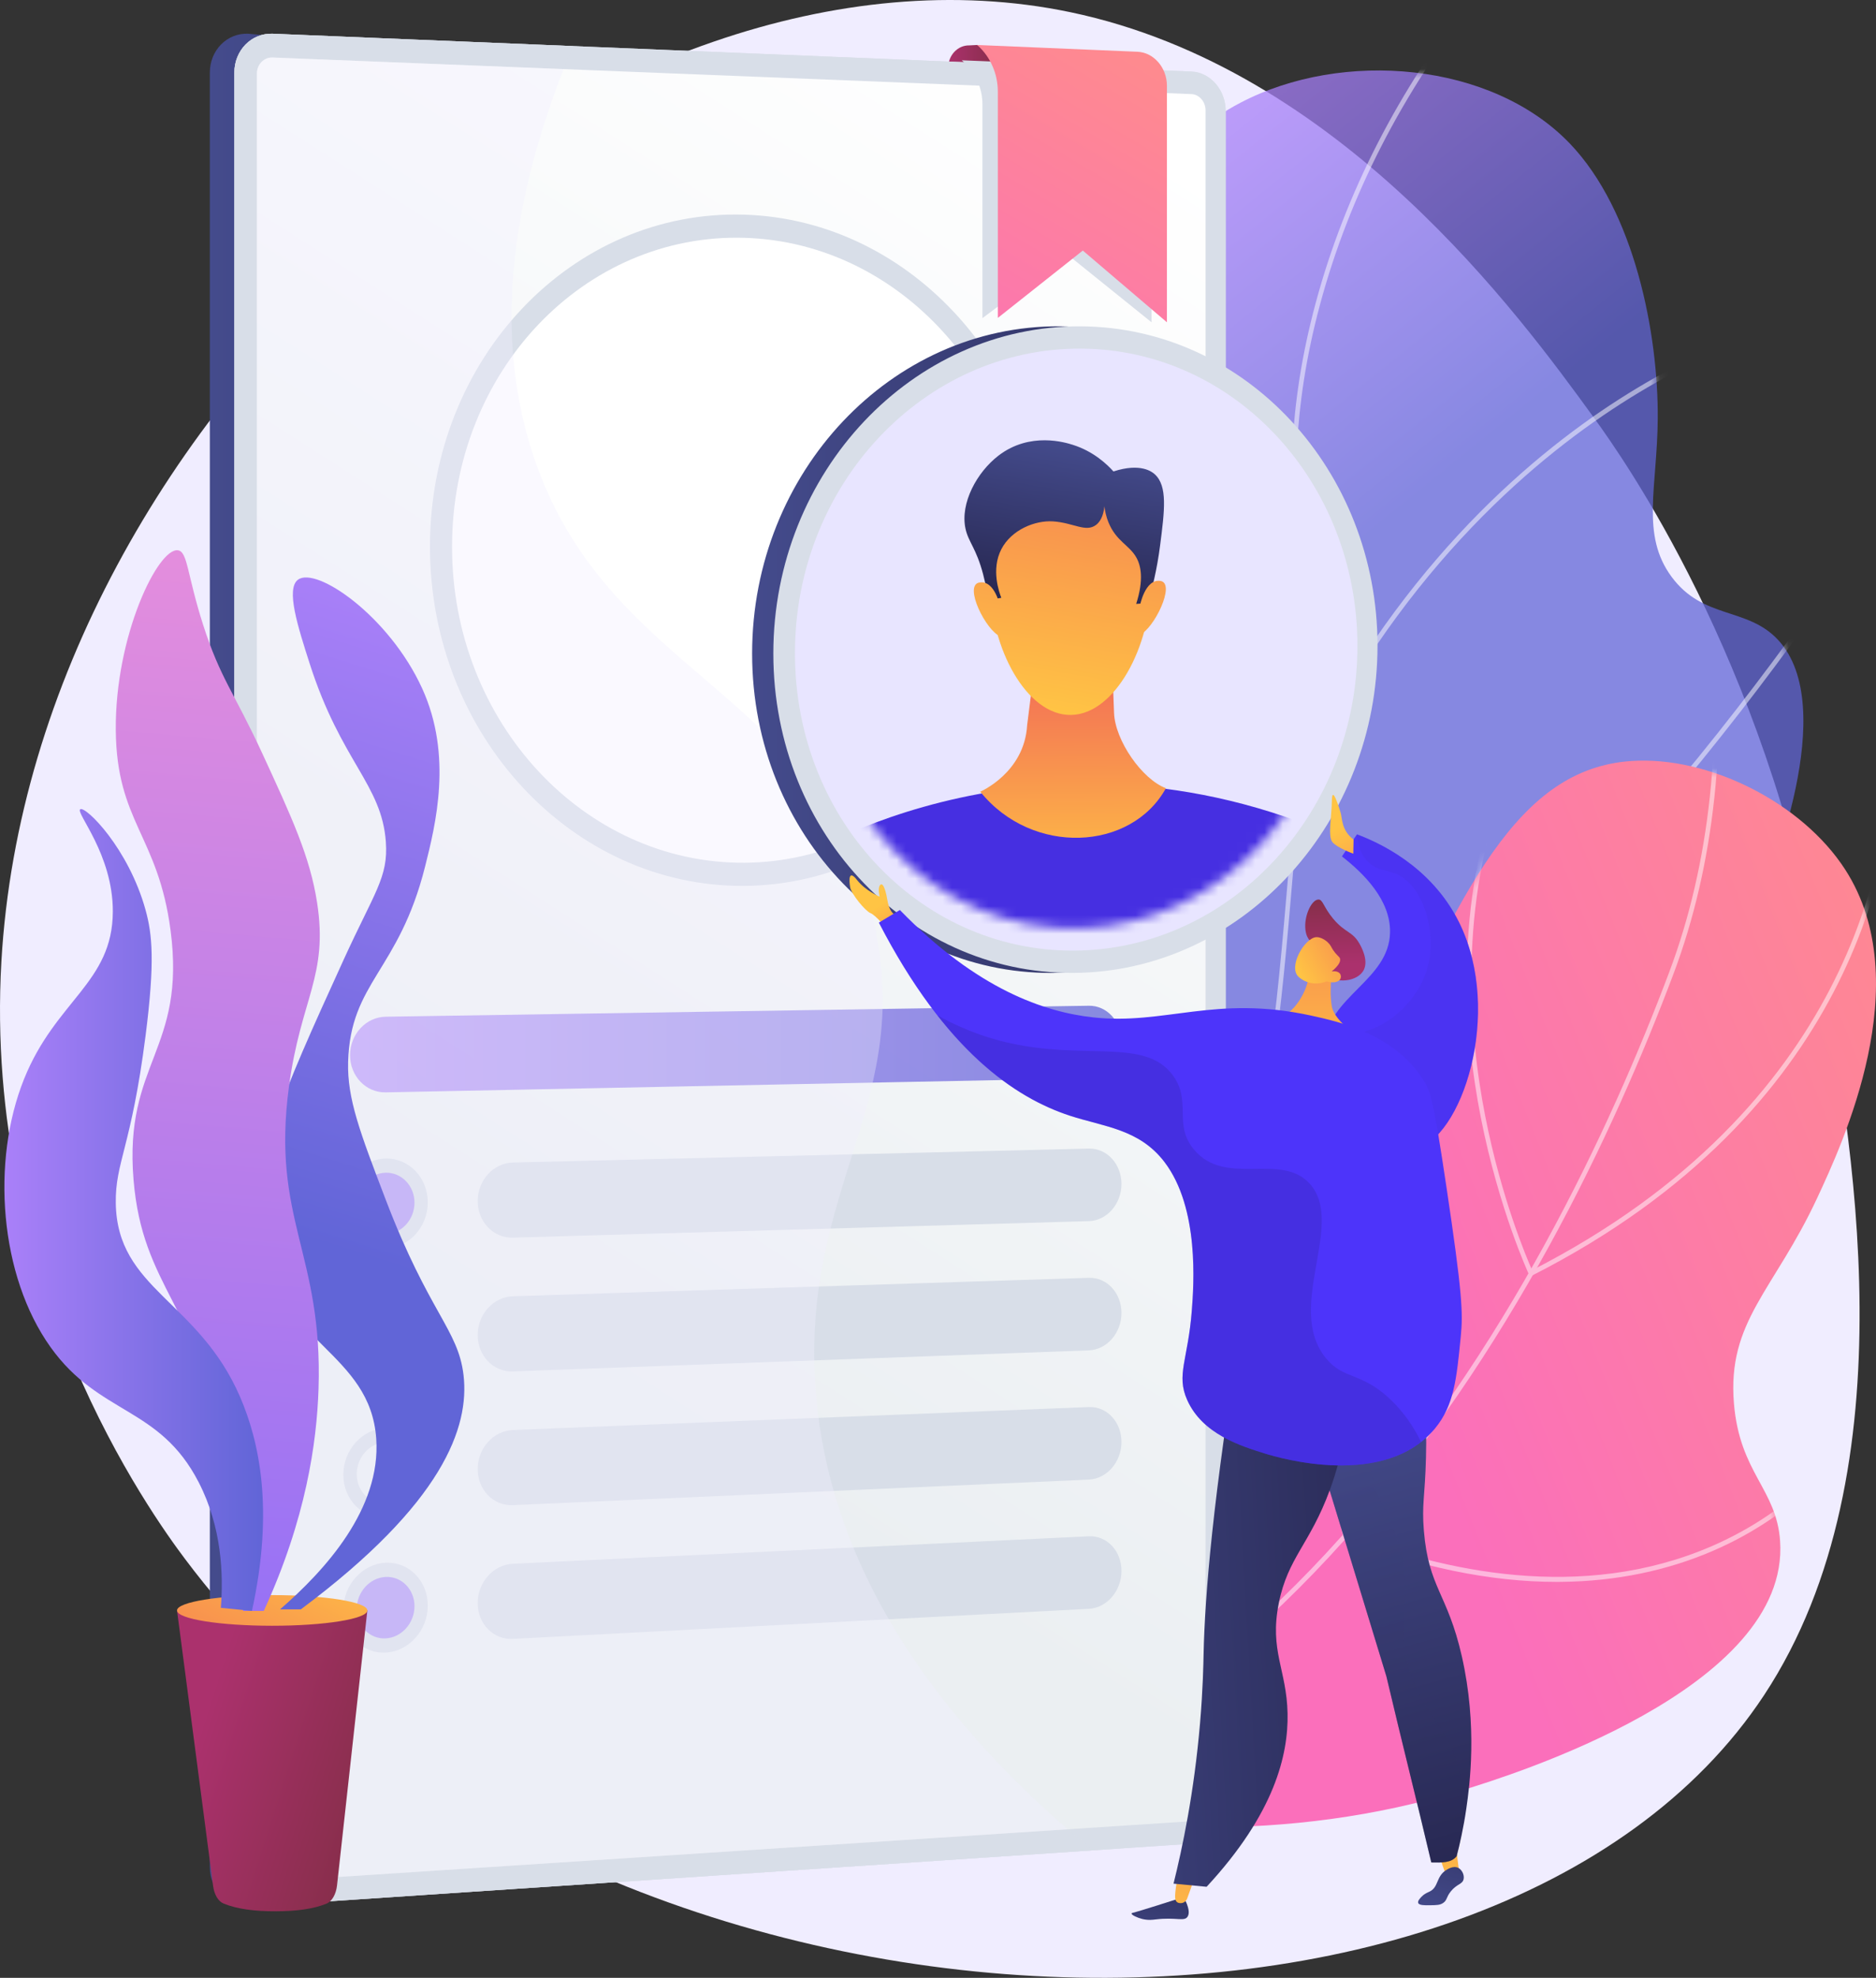 <svg width="204" height="215" viewBox="0 0 204 215" fill="none" xmlns="http://www.w3.org/2000/svg">
<rect x="0" y="0" width="204" height="215" fill="#333333" stroke="none"/>
<path d="M197.928 104.79C201.27 122.924 208.043 159.676 191.835 184.262C162.421 228.883 62.386 225.739 20.131 169.481C16.478 164.617 -1.847 139.246 0.152 104.505C3.62 44.246 66.222 -9.165 116.392 1.325C145.754 7.464 165.27 34.323 173.304 45.38C176.615 49.937 191.779 71.42 197.928 104.79Z" fill="#F0EDFF"/>
<path opacity="0.74" d="M70.139 176.603C79.731 170.006 92.8 158.834 100.822 141.127C111.341 117.903 103.936 103.843 111.883 62.722C116.909 36.722 120.666 18.631 134.862 11.181C145.988 5.343 162.192 6.739 170.693 15.588C177.762 22.946 180.333 36.318 180.266 45.515C180.211 53.011 178.4 58.13 181.769 62.699C185.213 67.369 190.005 65.957 193.352 69.562C200.139 76.872 192.391 95.56 191.139 98.581C177.21 132.18 142.414 150.198 127.146 157.866C114.522 164.207 95.292 172.216 70.139 176.603Z" fill="url(#paint0_linear_25_889)"/>
<mask id="mask0_25_889" style="mask-type:luminance" maskUnits="userSpaceOnUse" x="70" y="7" width="127" height="170">
<path d="M70.139 176.603C79.731 170.006 92.8 158.834 100.822 141.127C111.341 117.903 103.936 103.843 111.883 62.722C116.909 36.722 120.666 18.631 134.862 11.181C145.988 5.343 162.192 6.739 170.693 15.588C177.762 22.946 180.333 36.318 180.266 45.515C180.211 53.011 178.4 58.13 181.769 62.699C185.213 67.369 190.005 65.957 193.352 69.562C200.139 76.872 192.391 95.56 191.139 98.581C177.21 132.18 142.414 150.198 127.146 157.866C114.522 164.207 95.292 172.216 70.139 176.603Z" fill="white"/>
</mask>
<g mask="url(#mask0_25_889)">
<g opacity="0.5">
<path d="M59.62 181.261L59.526 180.748C74.799 177.664 88.255 173.119 99.521 167.237C116.142 158.559 127.484 147.191 133.232 133.446C137.732 122.683 138.74 110.874 140.134 94.531C141.247 81.485 140.912 72.135 140.617 63.886C140.231 53.119 139.927 44.614 143.07 32.936C146.26 21.083 152.057 9.78 160.3 -0.66L160.684 -0.327C152.485 10.056 146.72 21.295 143.55 33.078C140.428 44.677 140.731 53.145 141.115 63.867C141.411 72.131 141.746 81.499 140.63 94.577C139.285 110.353 138.222 122.814 133.688 133.656C127.893 147.515 116.472 158.971 99.743 167.704C88.437 173.607 74.938 178.168 59.62 181.261Z" fill="white"/>
<path d="M141.088 85.225L140.853 85.063C140.778 85.011 133.259 79.74 126.576 69.469C122.65 63.437 119.772 56.883 118.023 49.989C115.837 41.373 115.417 32.201 116.775 22.727L117.268 22.805C115.921 32.203 116.336 41.299 118.502 49.842C120.234 56.676 123.085 63.175 126.976 69.157C132.947 78.338 139.583 83.489 140.896 84.459C151.466 62.38 165.827 49.96 176.032 43.421C187.141 36.304 195.872 34.424 195.959 34.406L196.056 34.918C195.97 34.936 187.309 36.804 176.272 43.88C166.087 50.41 151.738 62.837 141.214 84.961L141.088 85.225Z" fill="white"/>
<path d="M137.234 120.405L137.159 120.232C137.099 120.094 131.075 106.293 122.449 93.696C113.855 81.144 90.215 73.013 89.977 72.933L90.13 72.436C90.37 72.517 114.166 80.702 122.854 93.391C130.984 105.264 136.809 118.2 137.537 119.843C151.505 118.061 168.329 101.517 180.005 87.919C192.73 73.1 202.249 58.488 202.343 58.343L202.756 58.636C202.661 58.782 193.123 73.423 180.376 88.269C172.885 96.992 165.767 104.081 159.22 109.337C151.014 115.924 143.678 119.641 137.414 120.384L137.234 120.405Z" fill="white"/>
<path d="M108.54 165.371C106.29 165.371 105.023 165.303 104.983 165.301L104.487 165.273L104.805 164.873C109.476 159.005 111.929 152.427 112.094 145.322C112.227 139.629 110.902 133.581 108.155 127.348C103.468 116.71 96.168 109.125 96.095 109.05L96.445 108.677C96.518 108.753 103.875 116.395 108.602 127.116C111.384 133.424 112.726 139.551 112.593 145.327C112.43 152.392 110.046 158.941 105.508 164.801C107.982 164.89 119.418 165.12 134.342 162.551C149.856 159.881 172.422 153.554 191.817 138.576L229.449 109.515L229.745 109.936L192.113 138.997C172.634 154.039 149.982 160.39 134.41 163.069C122.871 165.054 113.408 165.371 108.54 165.371Z" fill="white"/>
</g>
</g>
<path d="M105.965 195.863C120.673 199.022 139.786 200.543 159.173 194.558C164.12 193.031 194.683 183.595 193.571 167.51C193.179 161.844 189.188 160.138 188.553 152.574C187.8 143.611 192.922 140.269 197.591 130.256C200.376 124.281 208.528 106.795 200.673 94.56C195.98 87.249 185.783 82.144 177.373 82.725C165.037 83.578 158.963 96.499 149.002 118.572C140.172 138.139 140.926 143.545 134.362 157.503C129.49 167.862 121.127 181.783 105.965 195.863Z" fill="url(#paint1_linear_25_889)"/>
<mask id="mask1_25_889" style="mask-type:luminance" maskUnits="userSpaceOnUse" x="105" y="82" width="99" height="117">
<path d="M105.965 195.863C120.673 199.022 139.786 200.543 159.173 194.558C164.12 193.031 194.683 183.595 193.571 167.51C193.179 161.844 189.188 160.138 188.553 152.574C187.8 143.611 192.922 140.269 197.591 130.256C200.376 124.281 208.528 106.795 200.673 94.56C195.98 87.249 185.783 82.144 177.373 82.725C165.037 83.578 158.963 96.499 149.002 118.572C140.172 138.139 140.926 143.545 134.362 157.503C129.49 167.862 121.127 181.783 105.965 195.863Z" fill="white"/>
</mask>
<g mask="url(#mask1_25_889)">
<g opacity="0.5">
<path d="M83.069 199.254C69.421 199.254 55.674 195.497 42.12 188.053L42.352 187.59C57.734 196.039 73.362 199.713 88.802 198.509C109.373 196.904 128.55 186.335 145.799 167.092C163.766 147.051 175.141 122.624 181.519 105.662C185.941 93.903 187.41 80.179 185.886 64.869L186.382 64.815C187.915 80.209 186.435 94.016 181.983 105.853C175.589 122.858 164.183 147.348 146.163 167.45C128.825 186.79 109.538 197.415 88.839 199.03C86.918 199.179 84.995 199.254 83.069 199.254Z" fill="white"/>
<path d="M166.371 138.775L166.262 138.541C166.229 138.472 162.995 131.494 161.021 121.449C159.198 112.172 158.105 98.301 163.249 84.9L163.711 85.095C158.616 98.37 159.7 112.126 161.507 121.329C163.265 130.285 166.03 136.783 166.603 138.076C201.419 120.282 205.133 92.453 205.442 84.333C205.451 84.101 205.455 84.005 205.464 83.949L205.956 84.031C205.952 84.064 205.946 84.205 205.941 84.354C205.628 92.565 201.867 120.746 166.594 138.661L166.371 138.775Z" fill="white"/>
<path d="M169.275 171.958C162.051 171.958 154.29 170.351 146.193 167.18L146.07 167.131L146.038 166.997C145.984 166.766 140.707 143.522 146.798 114.648L152.947 85.501L153.434 85.613L147.285 114.761C141.459 142.38 146.071 164.805 146.493 166.739C156.787 170.752 171.979 174.212 186.144 168.072C194.634 164.392 198.767 158.934 198.808 158.88L199.201 159.201C199.159 159.257 194.944 164.823 186.334 168.555C181.283 170.744 175.726 171.888 169.817 171.954C169.637 171.957 169.456 171.958 169.275 171.958Z" fill="white"/>
</g>
</g>
<path d="M125.876 12.274L26.981 3.667C24.684 3.572 22.818 5.465 22.818 7.895V202.966C22.818 205.395 24.684 207.241 26.981 207.087L126.898 200.42C128.954 200.283 130.616 198.315 130.616 196.024V12.081C130.616 9.79 127.931 12.359 125.876 12.274Z" fill="url(#paint2_linear_25_889)"/>
<path d="M103.112 7.358C103.112 6.002 104.143 4.91 105.399 4.935L106.256 4.89L110.365 6.555V8.077L103.112 7.358Z" fill="url(#paint3_linear_25_889)"/>
<path d="M129.565 7.78L29.648 3.667C27.351 3.573 25.484 5.465 25.484 7.895V202.966C25.484 205.396 27.351 207.241 29.648 207.088L129.565 200.421C131.62 200.283 133.283 198.315 133.283 196.024V12.081C133.283 9.79 131.62 7.864 129.565 7.78Z" fill="#D8DEE8"/>
<g opacity="0.3">
<path d="M88.699 151.139C87.001 128.913 99.731 119.721 94.879 99.594C88.877 74.701 65.76 73.606 57.873 49.144C54.85 39.765 53.655 25.595 62.308 5.011L29.648 3.667C27.351 3.572 25.484 5.465 25.484 7.895V202.966C25.484 205.395 27.351 207.241 29.648 207.087L118.792 201.139C96.193 182.476 89.742 164.798 88.699 151.139Z" fill="#D8DEE8"/>
</g>
<path d="M129.565 10.229L29.648 6.253C28.706 6.216 27.939 6.995 27.939 7.99V202.808C27.939 203.803 28.706 204.563 29.648 204.501L129.565 197.971C130.408 197.916 131.094 197.106 131.094 196.165V11.996C131.094 11.055 130.408 10.262 129.565 10.229Z" fill="url(#paint4_linear_25_889)"/>
<path d="M80.966 96.299C62.259 96.453 46.756 79.909 46.756 59.418C46.756 38.927 62.259 22.745 80.966 23.336C99.299 23.916 113.946 40.45 113.946 60.204C113.946 79.958 99.299 96.149 80.966 96.299Z" fill="#D8DEE8"/>
<path d="M111.709 60.178C111.709 78.622 98.073 93.667 80.966 93.784C63.533 93.903 49.156 78.53 49.156 59.446C49.156 40.362 63.533 25.326 80.966 25.852C98.073 26.369 111.709 41.733 111.709 60.178Z" fill="white"/>
<path opacity="0.74" d="M118.402 109.328L41.937 110.521C39.8 110.555 38.064 112.426 38.064 114.702C38.064 116.977 39.8 118.787 41.937 118.744L118.402 117.214C120.364 117.175 121.951 115.381 121.951 113.208C121.951 111.034 120.364 109.297 118.402 109.328Z" fill="url(#paint5_linear_25_889)"/>
<path d="M118.402 124.855L55.763 126.374C53.657 126.425 51.947 128.297 51.947 130.556C51.947 132.814 53.657 134.596 55.763 134.536L118.402 132.742C120.364 132.685 121.951 130.878 121.951 128.704C121.951 126.531 120.364 124.807 118.402 124.855Z" fill="#D8DEE8"/>
<path d="M41.972 134.931L41.902 134.933C39.784 134.993 38.064 133.279 38.064 131.104V130.742C38.064 128.567 39.784 126.762 41.902 126.71L41.972 126.709C44.085 126.657 45.794 128.372 45.794 130.539V130.898C45.794 133.065 44.085 134.87 41.972 134.931Z" fill="#B19AF3"/>
<path d="M41.937 135.703C39.403 135.776 37.336 133.641 37.336 130.942C37.336 128.244 39.403 125.999 41.937 125.938C44.464 125.878 46.516 128.014 46.516 130.699C46.516 133.385 44.464 135.629 41.937 135.703ZM41.937 127.48C40.204 127.523 38.791 129.059 38.791 130.904C38.791 132.749 40.204 134.21 41.937 134.161C43.667 134.112 45.072 132.576 45.072 130.738C45.072 128.899 43.667 127.438 41.937 127.48Z" fill="#D8DEE8"/>
<path d="M118.402 138.903L55.763 140.912C53.657 140.98 51.947 142.865 51.947 145.124C51.947 147.382 53.657 149.151 55.763 149.074L118.402 146.79C120.364 146.718 121.951 144.898 121.951 142.725C121.951 140.551 120.364 138.84 118.402 138.903Z" fill="#D8DEE8"/>
<path d="M41.972 149.577L41.902 149.579C39.784 149.656 38.064 147.956 38.064 145.78V145.419C38.064 143.243 39.784 141.425 41.902 141.357L41.972 141.354C44.085 141.287 45.794 142.988 45.794 145.155V145.514C45.794 147.681 44.085 149.5 41.972 149.577Z" fill="#B19AF3"/>
<path d="M41.937 150.349C39.403 150.442 37.336 148.323 37.336 145.624C37.336 142.926 39.403 140.665 41.937 140.585C44.464 140.505 46.516 142.624 46.516 145.31C46.516 147.995 44.464 150.256 41.937 150.349ZM41.937 142.126C40.204 142.183 38.791 143.73 38.791 145.574C38.791 147.419 40.204 148.87 41.937 148.807C43.667 148.745 45.072 147.198 45.072 145.359C45.072 143.52 43.667 142.07 41.937 142.126Z" fill="#D8DEE8"/>
<path d="M118.402 152.951L55.763 155.45C53.657 155.534 51.947 157.433 51.947 159.692C51.947 161.95 53.657 163.705 55.763 163.612L118.402 160.838C120.364 160.751 121.951 158.919 121.951 156.745C121.951 154.572 120.364 152.873 118.402 152.951Z" fill="#D8DEE8"/>
<path d="M41.937 164.995C39.403 165.108 37.336 163.005 37.336 160.307C37.336 157.608 39.403 155.331 41.937 155.231C44.464 155.131 46.516 157.235 46.516 159.92C46.516 162.606 44.464 164.882 41.937 164.995ZM41.937 156.773C40.204 156.842 38.791 158.4 38.791 160.245C38.791 162.09 40.204 163.529 41.937 163.453C43.667 163.377 45.072 161.82 45.072 159.981C45.072 158.142 43.667 156.703 41.937 156.773Z" fill="#D8DEE8"/>
<path d="M118.402 167L55.763 169.988C53.657 170.089 51.947 172.001 51.947 174.26C51.947 176.518 53.657 178.26 55.763 178.15L118.402 174.886C120.364 174.784 121.951 172.94 121.951 170.766C121.951 168.593 120.364 166.906 118.402 167Z" fill="#D8DEE8"/>
<path d="M41.972 178.868L41.902 178.872C39.784 178.983 38.064 177.309 38.064 175.133V174.772C38.064 172.596 39.784 170.751 41.902 170.65L41.972 170.646C44.085 170.545 45.794 172.22 45.794 174.387V174.747C45.794 176.913 44.085 178.758 41.972 178.868Z" fill="#B19AF3"/>
<path d="M41.937 179.641C39.403 179.774 37.336 177.687 37.336 174.989C37.336 172.29 39.403 169.997 41.937 169.877C44.464 169.758 46.516 171.845 46.516 174.531C46.516 177.216 44.464 179.508 41.937 179.641ZM41.937 171.419C40.204 171.502 38.791 173.071 38.791 174.916C38.791 176.761 40.204 178.189 41.937 178.099C43.667 178.01 45.072 176.441 45.072 174.603C45.072 172.764 43.667 171.335 41.937 171.419Z" fill="#D8DEE8"/>
<mask id="mask2_25_889" style="mask-type:luminance" maskUnits="userSpaceOnUse" x="51" y="28" width="59" height="64">
<path d="M109.468 60.151C109.468 77.251 96.817 91.181 80.966 91.268C64.836 91.355 51.55 77.121 51.55 59.474C51.55 41.826 64.836 27.903 80.966 28.368C96.817 28.826 109.468 43.052 109.468 60.151Z" fill="white"/>
</mask>
<g mask="url(#mask2_25_889)">
<path d="M87.532 38.551C87.79 36.726 91.34 35.399 94.347 35.651C102.575 36.341 111.279 49.23 109.137 57.697C107.26 65.115 97.79 66.302 98.067 72.236C98.277 76.747 103.901 79.048 103.223 80.525C102.512 82.078 95.376 81.567 91.547 76.727C87.931 72.157 88.765 65.627 89.048 63.406C90.238 54.086 95.886 51.209 94.347 46.286C92.936 41.773 87.19 40.963 87.532 38.551Z" fill="url(#paint6_linear_25_889)"/>
<path d="M49.156 82.765C49.156 82.765 77.1 65.094 111.709 82.715C111.709 82.715 107.297 97.846 80.966 98.842C53.856 99.867 49.156 82.765 49.156 82.765Z" fill="url(#paint7_linear_25_889)"/>
<path d="M76.01 59.76L74.962 68.198C74.604 71.078 72.771 73.486 70.221 74.419L61.702 77.537C61.702 77.537 78.01 86.037 98.631 77.53L89.227 73.987C86.559 72.901 84.74 70.169 84.624 67.063L84.355 59.858L76.01 59.76Z" fill="url(#paint8_linear_25_889)"/>
<path d="M77.11 65.472C72.825 64.228 70.529 60.436 69.168 58.187C66.886 54.418 63.737 46.616 66.701 42.182C68.017 40.214 69.093 41.078 76.993 37.357C81.637 35.17 82.23 34.414 83.946 34.635C88.793 35.257 91.612 42.274 91.99 43.217C92.488 44.457 95.341 51.563 91.761 58.219C88.891 63.557 82.705 67.096 77.11 65.472Z" fill="url(#paint9_linear_25_889)"/>
<path d="M88.728 52.458C88.728 59.584 84.761 67.209 79.844 67.171C74.9 67.133 70.872 59.372 70.872 52.176C70.872 44.981 74.9 41.133 79.844 41.241C84.761 41.348 88.728 45.332 88.728 52.458Z" fill="url(#paint10_linear_25_889)"/>
<path d="M70.574 56.813C71.427 56.774 70.196 49.286 73.498 47.252C75.69 45.902 79.494 47.199 81.634 49.666C85.007 53.555 83.12 59.068 85.675 60.276C87.298 61.042 89.464 59.479 90.502 58.329C93.743 54.737 93.301 47.05 89.47 42.664C86.416 39.168 82.272 38.981 81.287 38.969C75.648 38.902 70.472 43.363 69.285 48.694C68.373 52.79 69.944 56.842 70.574 56.813Z" fill="url(#paint11_linear_25_889)"/>
</g>
<path opacity="0.35" d="M88.699 151.139C87.001 128.913 99.731 119.721 94.879 99.594C88.877 74.701 65.759 73.606 57.873 49.144C54.975 40.152 53.757 26.755 61.292 7.512L29.648 6.253C28.706 6.216 27.939 6.995 27.939 7.99V202.808C27.939 203.803 28.706 204.563 29.648 204.501L116.097 198.851C95.67 181.023 89.699 164.233 88.699 151.139Z" fill="white"/>
<path d="M129.565 7.78L29.648 3.667C27.351 3.573 25.484 5.465 25.484 7.895V202.966C25.484 205.396 27.351 207.241 29.648 207.088L129.565 200.421C131.62 200.283 133.283 198.315 133.283 196.024V12.081C133.283 9.79 131.62 7.864 129.565 7.78Z" fill="#D8DEE8"/>
<g opacity="0.3">
<path d="M88.699 151.139C87.001 128.913 99.731 119.721 94.879 99.594C88.877 74.701 65.76 73.606 57.873 49.144C54.85 39.765 53.655 25.595 62.308 5.011L29.648 3.667C27.351 3.572 25.484 5.465 25.484 7.895V202.966C25.484 205.395 27.351 207.241 29.648 207.087L118.792 201.139C96.193 182.476 89.742 164.798 88.699 151.139Z" fill="#D8DEE8"/>
</g>
<path d="M129.565 10.229L29.648 6.253C28.706 6.216 27.939 6.995 27.939 7.99V202.808C27.939 203.803 28.706 204.563 29.648 204.501L129.565 197.971C130.408 197.916 131.094 197.106 131.094 196.165V11.996C131.094 11.055 130.408 10.262 129.565 10.229Z" fill="url(#paint12_linear_25_889)"/>
<path d="M80.966 96.299C62.259 96.453 46.756 79.909 46.756 59.418C46.756 38.927 62.259 22.745 80.966 23.336C99.299 23.916 113.946 40.45 113.946 60.204C113.946 79.958 99.299 96.149 80.966 96.299Z" fill="#D8DEE8"/>
<path d="M111.709 60.178C111.709 78.622 98.073 93.667 80.966 93.784C63.533 93.903 49.156 78.53 49.156 59.446C49.156 40.362 63.533 25.326 80.966 25.852C98.073 26.369 111.709 41.733 111.709 60.178Z" fill="white"/>
<path opacity="0.74" d="M118.402 109.328L41.937 110.521C39.8 110.555 38.064 112.426 38.064 114.702C38.064 116.977 39.8 118.787 41.937 118.744L118.402 117.214C120.364 117.175 121.951 115.381 121.951 113.208C121.951 111.034 120.364 109.297 118.402 109.328Z" fill="url(#paint13_linear_25_889)"/>
<path d="M118.402 124.855L55.763 126.374C53.657 126.425 51.947 128.297 51.947 130.556C51.947 132.814 53.657 134.596 55.763 134.536L118.402 132.742C120.364 132.685 121.951 130.878 121.951 128.704C121.951 126.531 120.364 124.807 118.402 124.855Z" fill="#D8DEE8"/>
<path d="M41.972 134.931L41.902 134.933C39.784 134.993 38.064 133.279 38.064 131.104V130.742C38.064 128.567 39.784 126.762 41.902 126.71L41.972 126.709C44.085 126.657 45.794 128.372 45.794 130.539V130.898C45.794 133.065 44.085 134.87 41.972 134.931Z" fill="#B19AF3"/>
<path d="M41.937 135.703C39.403 135.776 37.336 133.641 37.336 130.942C37.336 128.244 39.403 125.999 41.937 125.938C44.464 125.878 46.516 128.014 46.516 130.699C46.516 133.385 44.464 135.629 41.937 135.703ZM41.937 127.48C40.204 127.523 38.791 129.059 38.791 130.904C38.791 132.749 40.204 134.21 41.937 134.161C43.667 134.112 45.072 132.576 45.072 130.738C45.072 128.899 43.667 127.438 41.937 127.48Z" fill="#D8DEE8"/>
<path d="M118.402 138.903L55.763 140.912C53.657 140.98 51.947 142.865 51.947 145.124C51.947 147.382 53.657 149.151 55.763 149.074L118.402 146.79C120.364 146.718 121.951 144.898 121.951 142.725C121.951 140.551 120.364 138.84 118.402 138.903Z" fill="#D8DEE8"/>
<path d="M41.972 149.577L41.902 149.579C39.784 149.656 38.064 147.956 38.064 145.78V145.419C38.064 143.243 39.784 141.425 41.902 141.357L41.972 141.354C44.085 141.287 45.794 142.988 45.794 145.155V145.514C45.794 147.681 44.085 149.5 41.972 149.577Z" fill="#B19AF3"/>
<path d="M41.937 150.349C39.403 150.442 37.336 148.323 37.336 145.624C37.336 142.926 39.403 140.665 41.937 140.585C44.464 140.505 46.516 142.624 46.516 145.31C46.516 147.995 44.464 150.256 41.937 150.349ZM41.937 142.126C40.204 142.183 38.791 143.73 38.791 145.574C38.791 147.419 40.204 148.87 41.937 148.807C43.667 148.745 45.072 147.198 45.072 145.359C45.072 143.52 43.667 142.07 41.937 142.126Z" fill="#D8DEE8"/>
<path d="M118.402 152.951L55.763 155.45C53.657 155.534 51.947 157.433 51.947 159.692C51.947 161.95 53.657 163.705 55.763 163.612L118.402 160.838C120.364 160.751 121.951 158.919 121.951 156.745C121.951 154.572 120.364 152.873 118.402 152.951Z" fill="#D8DEE8"/>
<path d="M41.937 164.995C39.403 165.108 37.336 163.005 37.336 160.307C37.336 157.608 39.403 155.331 41.937 155.231C44.464 155.131 46.516 157.235 46.516 159.92C46.516 162.606 44.464 164.882 41.937 164.995ZM41.937 156.773C40.204 156.842 38.791 158.4 38.791 160.245C38.791 162.09 40.204 163.529 41.937 163.453C43.667 163.377 45.072 161.82 45.072 159.981C45.072 158.142 43.667 156.703 41.937 156.773Z" fill="#D8DEE8"/>
<path d="M118.402 167L55.763 169.988C53.657 170.089 51.947 172.001 51.947 174.26C51.947 176.518 53.657 178.26 55.763 178.15L118.402 174.886C120.364 174.784 121.951 172.94 121.951 170.766C121.951 168.593 120.364 166.906 118.402 167Z" fill="#D8DEE8"/>
<path d="M41.972 178.868L41.902 178.872C39.784 178.983 38.064 177.309 38.064 175.133V174.772C38.064 172.596 39.784 170.751 41.902 170.65L41.972 170.646C44.085 170.545 45.794 172.22 45.794 174.387V174.747C45.794 176.913 44.085 178.758 41.972 178.868Z" fill="#B19AF3"/>
<path d="M41.937 179.641C39.403 179.774 37.336 177.687 37.336 174.989C37.336 172.29 39.403 169.997 41.937 169.877C44.464 169.758 46.516 171.845 46.516 174.531C46.516 177.216 44.464 179.508 41.937 179.641ZM41.937 171.419C40.204 171.502 38.791 173.071 38.791 174.916C38.791 176.761 40.204 178.189 41.937 178.099C43.667 178.01 45.072 176.441 45.072 174.603C45.072 172.764 43.667 171.335 41.937 171.419Z" fill="#D8DEE8"/>
<path opacity="0.35" d="M88.699 151.139C87.001 128.913 99.731 119.721 94.879 99.594C88.877 74.701 65.759 73.606 57.873 49.144C54.975 40.152 53.757 26.755 61.292 7.512L29.648 6.253C28.706 6.216 27.939 6.995 27.939 7.99V202.808C27.939 203.803 28.706 204.563 29.648 204.501L116.097 198.851C95.67 181.023 89.699 164.233 88.699 151.139Z" fill="#F0EDFF"/>
<path d="M125.219 35.033L116.073 27.667L106.832 34.584V11.339C106.832 9.526 106.029 7.784 104.654 6.616L104.583 6.555L122.021 7.251C123.789 7.321 125.219 8.883 125.219 10.739V35.033H125.219Z" fill="#D8DEE8"/>
<path d="M126.893 35.033L117.747 27.236L108.506 34.558V9.953C108.506 8.035 107.703 6.19 106.327 4.954L106.256 4.89L123.695 5.626C125.463 5.701 126.893 7.354 126.893 9.318V35.033Z" fill="url(#paint14_linear_25_889)"/>
<path d="M115.261 105.744C96.963 106.355 81.787 90.794 81.787 71.045C81.787 51.296 96.963 35.34 115.261 35.473C133.18 35.604 147.487 51.176 147.487 70.188C147.487 89.201 133.18 105.146 115.261 105.744Z" fill="url(#paint15_linear_25_889)"/>
<path d="M117.567 105.744C99.269 106.355 84.094 90.794 84.094 71.045C84.094 51.296 99.269 35.34 117.567 35.473C135.486 35.604 149.793 51.176 149.793 70.188C149.793 89.201 135.486 105.146 117.567 105.744Z" fill="#D8DEE8"/>
<path d="M147.609 70.217C147.609 87.969 134.289 102.787 117.567 103.321C100.516 103.866 86.444 89.406 86.444 71.015C86.444 52.623 100.516 37.796 117.567 37.896C134.289 37.995 147.609 52.464 147.609 70.217Z" fill="#E8E5FF"/>
<mask id="mask3_25_889" style="mask-type:luminance" maskUnits="userSpaceOnUse" x="88" y="40" width="58" height="61">
<path d="M145.419 70.245C145.419 86.704 133.061 100.424 117.567 100.898C101.79 101.38 88.787 87.991 88.787 70.984C88.787 53.977 101.79 40.249 117.567 40.319C133.061 40.389 145.419 53.787 145.419 70.245Z" fill="white"/>
</mask>
<g mask="url(#mask3_25_889)">
<path d="M86.444 93.57C86.444 93.57 113.786 75.864 147.609 91.989C147.609 91.989 143.299 106.661 117.567 108.273C91.045 109.935 86.444 93.57 86.444 93.57Z" fill="#462FE1"/>
<path d="M112.72 70.672L111.695 78.825C111.398 84.008 106.595 86.059 106.595 86.059C112.234 93.065 123.013 92.533 126.783 85.681C124.178 84.703 121.257 80.486 121.144 77.498L120.88 70.566L112.72 70.672Z" fill="url(#paint16_linear_25_889)"/>
<path d="M125.156 63.335C125.156 70.197 121.278 77.635 116.47 77.718C111.635 77.801 107.695 70.421 107.695 63.49C107.695 56.559 111.635 52.757 116.47 52.744C121.278 52.731 125.156 56.473 125.156 63.335Z" fill="url(#paint17_linear_25_889)"/>
<path d="M107.435 65.242C107.919 65.156 108.402 65.07 108.885 64.984C108.663 64.418 107.747 61.914 108.885 59.707C109.977 57.59 112.547 56.547 114.509 56.676C116.738 56.822 118.075 57.91 119.193 57.056C119.822 56.576 120.025 55.709 120.097 55.035C120.147 55.466 120.259 56.103 120.549 56.807C121.38 58.828 122.787 59.241 123.552 60.575C124.068 61.473 124.403 62.98 123.552 65.646C123.977 65.615 124.402 65.584 124.826 65.552C125.274 64.056 125.811 61.934 126.145 59.342C126.641 55.492 126.982 52.842 125.574 51.556C125.294 51.3 124.052 50.283 121.081 51.248C120.385 50.477 118.918 49.065 116.66 48.354C115.879 48.108 112.004 46.889 108.568 49.534C106.231 51.333 104.399 54.687 104.987 57.455C105.299 58.919 106.151 59.573 106.9 62.403C107.217 63.597 107.362 64.603 107.435 65.242Z" fill="url(#paint18_linear_25_889)"/>
<path d="M123.949 65.879C123.949 65.879 124.507 62.868 126.2 63.151C127.89 63.434 125.468 68.382 123.949 68.993V65.879Z" fill="url(#paint19_linear_25_889)"/>
<path d="M108.783 66.036C108.783 66.036 108.215 63.008 106.486 63.324C104.754 63.641 107.234 68.597 108.783 69.177V66.036Z" fill="url(#paint20_linear_25_889)"/>
</g>
<path d="M147.559 90.699C147.014 91.499 146.469 92.298 145.924 93.097C148.319 94.961 151.203 97.839 151.156 101.317C151.085 106.573 144.39 108.274 143.962 113.648C143.528 119.093 149.727 125.771 153.772 124.951C158.927 123.907 163.511 110.089 158.677 100.29C155.601 94.055 149.73 91.512 147.559 90.699Z" fill="#4D34FA"/>
<path opacity="0.3" d="M147.559 90.699C147.609 91.437 147.795 92.541 148.54 93.439C149.591 94.708 150.86 94.483 152.137 95.152C154.736 96.513 156.049 100.882 155.407 104.4C154.751 107.994 152.176 110.033 151.483 110.566C147.909 113.309 144.821 111.94 143.962 113.648C142.477 116.599 149.051 125.908 153.772 124.951C158.927 123.907 163.511 110.089 158.677 100.29C155.601 94.055 149.73 91.512 147.559 90.699Z" fill="#462FE1"/>
<path d="M147.161 92.799C147.161 92.799 145.401 92.164 144.889 91.54C144.377 90.917 144.81 88.743 144.83 87.011C144.851 85.279 145.611 87.789 145.787 88.357C145.963 88.924 145.84 90.24 147.19 91.266L147.161 92.799Z" fill="url(#paint21_linear_25_889)"/>
<path d="M143.067 103.398C142.43 102.083 142.167 102.091 142.011 101.397C141.654 99.817 142.575 97.809 143.355 97.781C143.858 97.763 143.9 98.583 144.965 99.86C146.27 101.425 147.062 101.219 147.83 102.577C148.01 102.895 148.818 104.325 148.321 105.392C147.687 106.754 145.185 106.97 144.139 105.919C143.643 105.421 143.852 105.016 143.067 103.398Z" fill="url(#paint22_linear_25_889)"/>
<path d="M144.942 104.816C144.942 104.816 144.495 107.313 144.813 109.344C145.101 111.179 148.347 113.086 148.969 113.633C149.591 114.179 147.319 114.772 145.234 114.487C143.15 114.201 137.443 112.288 136.576 111.222C135.709 110.156 137.586 110.681 139.164 110.48C140.743 110.278 142.25 107.507 142.296 106.092C142.342 104.678 144.942 104.816 144.942 104.816Z" fill="url(#paint23_linear_25_889)"/>
<path d="M144.262 106.68C144.262 106.68 142.667 107.413 141.254 106.23C139.988 105.17 141.87 101.914 143.157 101.872C143.586 101.858 144.213 102.181 144.583 102.652C144.802 102.931 144.815 103.116 145.18 103.564C145.517 103.977 145.666 104.014 145.717 104.214C145.781 104.465 145.671 104.884 144.805 105.605C145.236 105.522 145.609 105.641 145.753 105.904C145.776 105.947 145.823 106.078 145.809 106.214C145.757 106.705 145.145 106.933 144.262 106.68Z" fill="url(#paint24_linear_25_889)"/>
<path d="M97.77 99.55C97.77 99.55 96.813 99.751 96.49 97.821C96.237 96.309 95.907 95.89 95.669 96.261C95.431 96.632 95.661 97.476 95.661 97.476C95.661 97.476 94.135 96.855 93.192 95.655C92.25 94.455 92.324 95.728 92.45 96.455C92.575 97.181 94.083 99.028 94.665 99.262C95.248 99.496 96.49 101.013 96.49 101.013L97.77 99.55Z" fill="url(#paint25_linear_25_889)"/>
<path d="M128.913 206.618C129.41 207.68 129.271 208.136 129.147 208.337C128.784 208.926 127.911 208.37 125.63 208.653C125.363 208.686 124.852 208.759 124.215 208.601C123.669 208.467 123.026 208.162 123.053 208.009C123.063 207.954 123.16 207.931 123.197 207.923C123.83 207.782 127.792 206.508 127.792 206.508L128.913 206.618Z" fill="url(#paint26_linear_25_889)"/>
<path d="M129.772 204.493L129.1 206.365C128.997 206.653 128.745 206.853 128.453 206.876C128.156 206.899 127.833 206.81 127.791 206.33C127.732 205.675 128.066 204.014 128.066 204.014L129.772 204.493Z" fill="url(#paint27_linear_25_889)"/>
<path d="M156.374 201.363L157.33 204.097L158.719 203.865L158.397 201.333L156.374 201.363Z" fill="url(#paint28_linear_25_889)"/>
<path d="M157.762 205.603C158.435 204.767 159.035 204.843 159.156 204.269C159.251 203.817 158.987 203.264 158.589 203.053C158.03 202.758 157.352 203.22 157.199 203.324C156.159 204.032 156.442 205.139 155.462 205.62C155.264 205.716 154.952 205.819 154.622 206.142C154.482 206.28 154.135 206.62 154.216 206.855C154.31 207.126 154.929 207.116 155.517 207.107C156.222 207.097 156.575 207.092 156.914 206.87C157.384 206.562 157.243 206.248 157.762 205.603Z" fill="url(#paint29_linear_25_889)"/>
<path d="M154.187 144.279C154.998 149.744 155.165 154.522 155.063 158.468C154.954 162.713 154.597 163.512 154.834 166.387C155.351 172.644 157.397 173.16 158.962 180.044C160.69 187.645 159.81 194.119 159.451 196.593C159.138 198.755 158.725 200.533 158.397 201.775C157.833 202.517 156.765 202.479 155.642 202.457C154.023 195.572 152.379 189.117 150.761 182.233C147.64 172.008 144.519 161.784 141.399 151.559C145.661 149.132 149.924 146.706 154.187 144.279Z" fill="url(#paint30_linear_25_889)"/>
<path opacity="0.3" d="M155.642 202.457C154.023 195.572 152.379 189.117 150.761 182.233C147.64 172.008 144.519 161.784 141.399 151.559C145.662 149.132 149.924 146.706 154.187 144.28C154.241 144.641 154.284 144.992 154.332 145.348C148.983 152.358 148.541 157.183 149.151 160.298C149.891 164.077 152.2 165.576 152.776 171.15C153.188 175.136 152.181 176.045 152.803 179.593C153.604 184.162 155.926 186.372 157.3 188.837C158.629 191.219 159.575 194.773 158.773 200.241C158.643 200.815 158.515 201.331 158.397 201.775C157.833 202.517 156.765 202.479 155.642 202.457Z" fill="url(#paint31_linear_25_889)"/>
<path d="M146.761 150.924C146.659 153.545 146.242 157.512 144.616 161.944C142.436 167.885 140.046 169.309 139.057 174.274C138.024 179.46 139.916 181.489 140.012 186.264C140.103 190.735 138.607 197.128 131.209 205.101C130.01 204.987 128.811 204.873 127.612 204.759C128.574 200.894 129.851 194.868 130.494 187.326C130.816 183.548 130.859 180.788 130.882 179.755C131.019 173.486 131.87 162.828 135.043 143.597C138.949 146.039 142.855 148.482 146.761 150.924Z" fill="url(#paint32_linear_25_889)"/>
<path d="M95.566 100.29C96.329 99.833 97.092 99.376 97.855 98.92C106.302 107.617 113.663 110.016 118.841 110.59C126.662 111.457 132.123 108.126 142.555 110.394C145.841 111.109 151.568 112.44 154.744 117.344C155.579 118.632 155.876 119.608 157.262 128.854C159.034 140.673 159.097 142.735 158.847 145.28C158.39 149.937 158.113 152.759 156.063 155.257C150.619 161.89 139.049 158.47 137.599 158.02C134.919 157.189 130.754 155.896 129.099 152.187C127.872 149.437 129.189 147.818 129.6 142.465C129.807 139.768 130.453 131.336 126.631 126.321C123.884 122.718 120.065 122.501 116.327 121.276C110.411 119.338 102.788 114.252 95.566 100.29Z" fill="#4D34FA"/>
<g opacity="0.3">
<path d="M151.17 152.098C147.99 149.093 146.112 150.015 144.174 147.629C139.694 142.112 146.36 133.034 142.429 128.68C139.281 125.194 133.269 129.088 129.833 124.956C127.554 122.216 129.606 119.79 127.583 116.955C124.38 112.468 117.198 115.682 107.801 112.868C105.589 112.205 103.63 111.318 101.919 110.358C107.079 116.941 112.132 119.902 116.327 121.276C120.065 122.501 123.884 122.718 126.631 126.321C130.453 131.336 129.807 139.768 129.6 142.465C129.189 147.818 127.872 149.438 129.099 152.188C130.754 155.897 134.919 157.189 137.598 158.02C138.925 158.432 148.705 161.32 154.533 156.747C153.742 155.128 152.664 153.51 151.17 152.098Z" fill="#3423A8"/>
</g>
<path d="M36.648 204.958C36.542 205.917 36.097 206.689 35.511 206.93C34.048 207.534 32.155 207.762 29.941 207.764C27.693 207.767 25.774 207.528 24.299 206.916C23.732 206.68 23.296 205.946 23.175 205.023L19.25 175.061H39.946L36.648 204.958Z" fill="url(#paint33_linear_25_889)"/>
<path d="M29.598 176.727C35.313 176.727 39.946 175.981 39.946 175.061C39.946 174.14 35.313 173.394 29.598 173.394C23.883 173.394 19.25 174.14 19.25 175.061C19.25 175.981 23.883 176.727 29.598 176.727Z" fill="url(#paint34_linear_25_889)"/>
<path d="M30.453 174.945C31.206 174.945 31.959 174.945 32.712 174.945C48.224 163.377 51.056 155.105 50.407 149.493C49.833 144.532 46.669 142.763 41.958 130.446C39.15 123.103 37.746 119.431 37.855 115.444C38.094 106.729 43.364 105.593 46.223 94.205C47.362 89.666 49.25 82.146 45.901 74.821C42.308 66.963 34.383 61.517 32.395 63.023C31.076 64.022 32.379 68.09 33.671 72.124C37.094 82.81 41.509 85.261 41.958 91.508C42.236 95.368 40.732 96.95 37.372 104.319C30.57 119.241 26.893 127.307 28.361 135.165C30.368 145.913 40.275 147.046 40.913 156.404C41.432 164.015 35.382 170.664 30.453 174.945Z" fill="url(#paint35_linear_25_889)"/>
<path d="M19.349 59.819C17.196 59.52 12.504 69.09 12.591 79.372C12.675 89.361 17.191 90.82 18.545 101.116C20.264 114.193 13.456 115.468 14.522 128.254C15.496 139.951 21.442 141.882 24.821 157.921C26.309 164.99 26.507 171.036 26.43 175.114C27.181 175.114 27.932 175.114 28.683 175.114C33.282 165.113 34.443 156.805 34.637 151.01C35.131 136.205 29.487 132.62 31.418 118.141C32.702 108.517 35.728 106.115 34.476 98.082C33.704 93.13 31.753 88.902 28.522 81.9C25.436 75.215 23.964 73.773 22.085 67.91C20.336 62.453 20.414 59.967 19.349 59.819Z" fill="url(#paint36_linear_25_889)"/>
<path d="M24.016 174.777C24.295 171.168 24.139 166.043 21.602 161.123C17.332 152.841 10.817 153.869 5.51 146.459C-0.072 138.665 -0.97 126.21 2.614 117.298C6.058 108.732 12.241 106.832 12.269 99.094C12.291 92.835 8.172 88.328 8.729 87.969C9.301 87.599 13.964 92.176 15.83 98.924C16.559 101.561 16.859 104.525 15.83 112.578C14.276 124.735 12.526 126.319 12.591 130.783C12.727 140.177 21.558 141.33 26.108 151.853C28.172 156.626 29.833 164.021 27.395 175.114C26.269 175.001 25.142 174.889 24.016 174.777Z" fill="url(#paint37_linear_25_889)"/>
<defs>
<linearGradient id="paint0_linear_25_889" x1="86.271" y1="49.557" x2="115.492" y2="85.731" gradientUnits="userSpaceOnUse">
<stop stop-color="#AA80F9"/>
<stop offset="0.996" stop-color="#6165D7"/>
</linearGradient>
<linearGradient id="paint1_linear_25_889" x1="233.82" y1="109.84" x2="149.817" y2="143.358" gradientUnits="userSpaceOnUse">
<stop stop-color="#FF9085"/>
<stop offset="1" stop-color="#FB6FBB"/>
</linearGradient>
<linearGradient id="paint2_linear_25_889" x1="22.818" y1="105.38" x2="130.616" y2="105.38" gradientUnits="userSpaceOnUse">
<stop stop-color="#444B8C"/>
<stop offset="0.996" stop-color="#26264F"/>
</linearGradient>
<linearGradient id="paint3_linear_25_889" x1="103.112" y1="6.484" x2="110.365" y2="6.484" gradientUnits="userSpaceOnUse">
<stop stop-color="#AB316D"/>
<stop offset="1" stop-color="#792D3D"/>
</linearGradient>
<linearGradient id="paint4_linear_25_889" x1="129.452" y1="16.498" x2="49.244" y2="141.798" gradientUnits="userSpaceOnUse">
<stop stop-color="white"/>
<stop offset="0.996" stop-color="#EBEFF2"/>
</linearGradient>
<linearGradient id="paint5_linear_25_889" x1="38.064" y1="114.036" x2="121.951" y2="114.036" gradientUnits="userSpaceOnUse">
<stop stop-color="#AA80F9"/>
<stop offset="0.996" stop-color="#6165D7"/>
</linearGradient>
<linearGradient id="paint6_linear_25_889" x1="104.774" y1="33.313" x2="94.741" y2="58.791" gradientUnits="userSpaceOnUse">
<stop stop-color="#AB316D"/>
<stop offset="1" stop-color="#792D3D"/>
</linearGradient>
<linearGradient id="paint7_linear_25_889" x1="84.9" y1="61.162" x2="77.851" y2="92.192" gradientUnits="userSpaceOnUse">
<stop stop-color="#AA80F9"/>
<stop offset="0.996" stop-color="#6165D7"/>
</linearGradient>
<linearGradient id="paint8_linear_25_889" x1="80.093" y1="62.633" x2="80.228" y2="87.595" gradientUnits="userSpaceOnUse">
<stop offset="0.004" stop-color="#F36F56"/>
<stop offset="1" stop-color="#FFC444"/>
</linearGradient>
<linearGradient id="paint9_linear_25_889" x1="100.812" y1="7.345" x2="54.069" y2="91.856" gradientUnits="userSpaceOnUse">
<stop stop-color="#AB316D"/>
<stop offset="1" stop-color="#792D3D"/>
</linearGradient>
<linearGradient id="paint10_linear_25_889" x1="83.485" y1="26.387" x2="77.443" y2="65.259" gradientUnits="userSpaceOnUse">
<stop offset="0.004" stop-color="#F36F56"/>
<stop offset="1" stop-color="#FFC444"/>
</linearGradient>
<linearGradient id="paint11_linear_25_889" x1="96.713" y1="20.032" x2="63.205" y2="80.615" gradientUnits="userSpaceOnUse">
<stop stop-color="#AB316D"/>
<stop offset="1" stop-color="#792D3D"/>
</linearGradient>
<linearGradient id="paint12_linear_25_889" x1="129.452" y1="16.498" x2="49.244" y2="141.798" gradientUnits="userSpaceOnUse">
<stop stop-color="white"/>
<stop offset="0.996" stop-color="#EBEFF2"/>
</linearGradient>
<linearGradient id="paint13_linear_25_889" x1="38.064" y1="114.036" x2="121.951" y2="114.036" gradientUnits="userSpaceOnUse">
<stop stop-color="#AA80F9"/>
<stop offset="0.996" stop-color="#6165D7"/>
</linearGradient>
<linearGradient id="paint14_linear_25_889" x1="128.739" y1="-2.62" x2="99.675" y2="46.555" gradientUnits="userSpaceOnUse">
<stop stop-color="#FF9085"/>
<stop offset="1" stop-color="#FB6FBB"/>
</linearGradient>
<linearGradient id="paint15_linear_25_889" x1="81.787" y1="70.617" x2="147.487" y2="70.617" gradientUnits="userSpaceOnUse">
<stop stop-color="#444B8C"/>
<stop offset="0.996" stop-color="#26264F"/>
</linearGradient>
<linearGradient id="paint16_linear_25_889" x1="116.627" y1="73.338" x2="116.755" y2="97.04" gradientUnits="userSpaceOnUse">
<stop offset="0.004" stop-color="#F36F56"/>
<stop offset="1" stop-color="#FFC444"/>
</linearGradient>
<linearGradient id="paint17_linear_25_889" x1="119.96" y1="40.638" x2="113.708" y2="77.497" gradientUnits="userSpaceOnUse">
<stop offset="0.004" stop-color="#F36F56"/>
<stop offset="1" stop-color="#FFC444"/>
</linearGradient>
<linearGradient id="paint18_linear_25_889" x1="116.959" y1="48.296" x2="113.899" y2="66.338" gradientUnits="userSpaceOnUse">
<stop stop-color="#444B8C"/>
<stop offset="0.996" stop-color="#26264F"/>
</linearGradient>
<linearGradient id="paint19_linear_25_889" x1="128.899" y1="42.176" x2="122.667" y2="78.918" gradientUnits="userSpaceOnUse">
<stop offset="0.004" stop-color="#F36F56"/>
<stop offset="1" stop-color="#FFC444"/>
</linearGradient>
<linearGradient id="paint20_linear_25_889" x1="111.578" y1="39.22" x2="105.314" y2="76.152" gradientUnits="userSpaceOnUse">
<stop offset="0.004" stop-color="#F36F56"/>
<stop offset="1" stop-color="#FFC444"/>
</linearGradient>
<linearGradient id="paint21_linear_25_889" x1="151.455" y1="102.701" x2="145.001" y2="90.266" gradientUnits="userSpaceOnUse">
<stop offset="0.004" stop-color="#F36F56"/>
<stop offset="1" stop-color="#FFC444"/>
</linearGradient>
<linearGradient id="paint22_linear_25_889" x1="145.268" y1="104.853" x2="144.97" y2="95.189" gradientUnits="userSpaceOnUse">
<stop stop-color="#AB316D"/>
<stop offset="1" stop-color="#792D3D"/>
</linearGradient>
<linearGradient id="paint23_linear_25_889" x1="143.271" y1="90.514" x2="142.476" y2="118.909" gradientUnits="userSpaceOnUse">
<stop offset="0.004" stop-color="#F36F56"/>
<stop offset="1" stop-color="#FFC444"/>
</linearGradient>
<linearGradient id="paint24_linear_25_889" x1="150.337" y1="100.32" x2="141.162" y2="105.694" gradientUnits="userSpaceOnUse">
<stop offset="0.004" stop-color="#F36F56"/>
<stop offset="1" stop-color="#FFC444"/>
</linearGradient>
<linearGradient id="paint25_linear_25_889" x1="99.936" y1="106.051" x2="95.162" y2="98.714" gradientUnits="userSpaceOnUse">
<stop offset="0.004" stop-color="#F36F56"/>
<stop offset="1" stop-color="#FFC444"/>
</linearGradient>
<linearGradient id="paint26_linear_25_889" x1="124.286" y1="214.817" x2="129.336" y2="198.094" gradientUnits="userSpaceOnUse">
<stop stop-color="#444B8C"/>
<stop offset="0.996" stop-color="#26264F"/>
</linearGradient>
<linearGradient id="paint27_linear_25_889" x1="127.605" y1="211.382" x2="132.936" y2="185.007" gradientUnits="userSpaceOnUse">
<stop stop-color="#FFC444"/>
<stop offset="0.996" stop-color="#F36F56"/>
</linearGradient>
<linearGradient id="paint28_linear_25_889" x1="157.611" y1="207.532" x2="157.221" y2="180.578" gradientUnits="userSpaceOnUse">
<stop stop-color="#FFC444"/>
<stop offset="0.996" stop-color="#F36F56"/>
</linearGradient>
<linearGradient id="paint29_linear_25_889" x1="155.835" y1="208.576" x2="160.885" y2="191.853" gradientUnits="userSpaceOnUse">
<stop stop-color="#444B8C"/>
<stop offset="0.996" stop-color="#26264F"/>
</linearGradient>
<linearGradient id="paint30_linear_25_889" x1="148.681" y1="151.403" x2="163.661" y2="204.922" gradientUnits="userSpaceOnUse">
<stop stop-color="#444B8C"/>
<stop offset="0.996" stop-color="#26264F"/>
</linearGradient>
<linearGradient id="paint31_linear_25_889" x1="148.681" y1="151.403" x2="163.661" y2="204.922" gradientUnits="userSpaceOnUse">
<stop stop-color="#444B8C"/>
<stop offset="0.996" stop-color="#26264F"/>
</linearGradient>
<linearGradient id="paint32_linear_25_889" x1="105.09" y1="176.09" x2="157.499" y2="173.124" gradientUnits="userSpaceOnUse">
<stop stop-color="#444B8C"/>
<stop offset="0.996" stop-color="#26264F"/>
</linearGradient>
<linearGradient id="paint33_linear_25_889" x1="21.937" y1="187.408" x2="48.598" y2="195.964" gradientUnits="userSpaceOnUse">
<stop stop-color="#AB316D"/>
<stop offset="1" stop-color="#792D3D"/>
</linearGradient>
<linearGradient id="paint34_linear_25_889" x1="33.849" y1="165.75" x2="22.403" y2="188.598" gradientUnits="userSpaceOnUse">
<stop stop-color="#FFC444"/>
<stop offset="0.996" stop-color="#F36F56"/>
</linearGradient>
<linearGradient id="paint35_linear_25_889" x1="52.904" y1="67.103" x2="31.882" y2="134.669" gradientUnits="userSpaceOnUse">
<stop stop-color="#AA80F9"/>
<stop offset="0.996" stop-color="#6165D7"/>
</linearGradient>
<linearGradient id="paint36_linear_25_889" x1="27.861" y1="61.349" x2="17.627" y2="178.587" gradientUnits="userSpaceOnUse">
<stop offset="0.004" stop-color="#E38DDD"/>
<stop offset="1" stop-color="#9571F6"/>
</linearGradient>
<linearGradient id="paint37_linear_25_889" x1="0.477" y1="131.531" x2="28.607" y2="131.531" gradientUnits="userSpaceOnUse">
<stop stop-color="#AA80F9"/>
<stop offset="0.996" stop-color="#6165D7"/>
</linearGradient>
</defs>
</svg>
